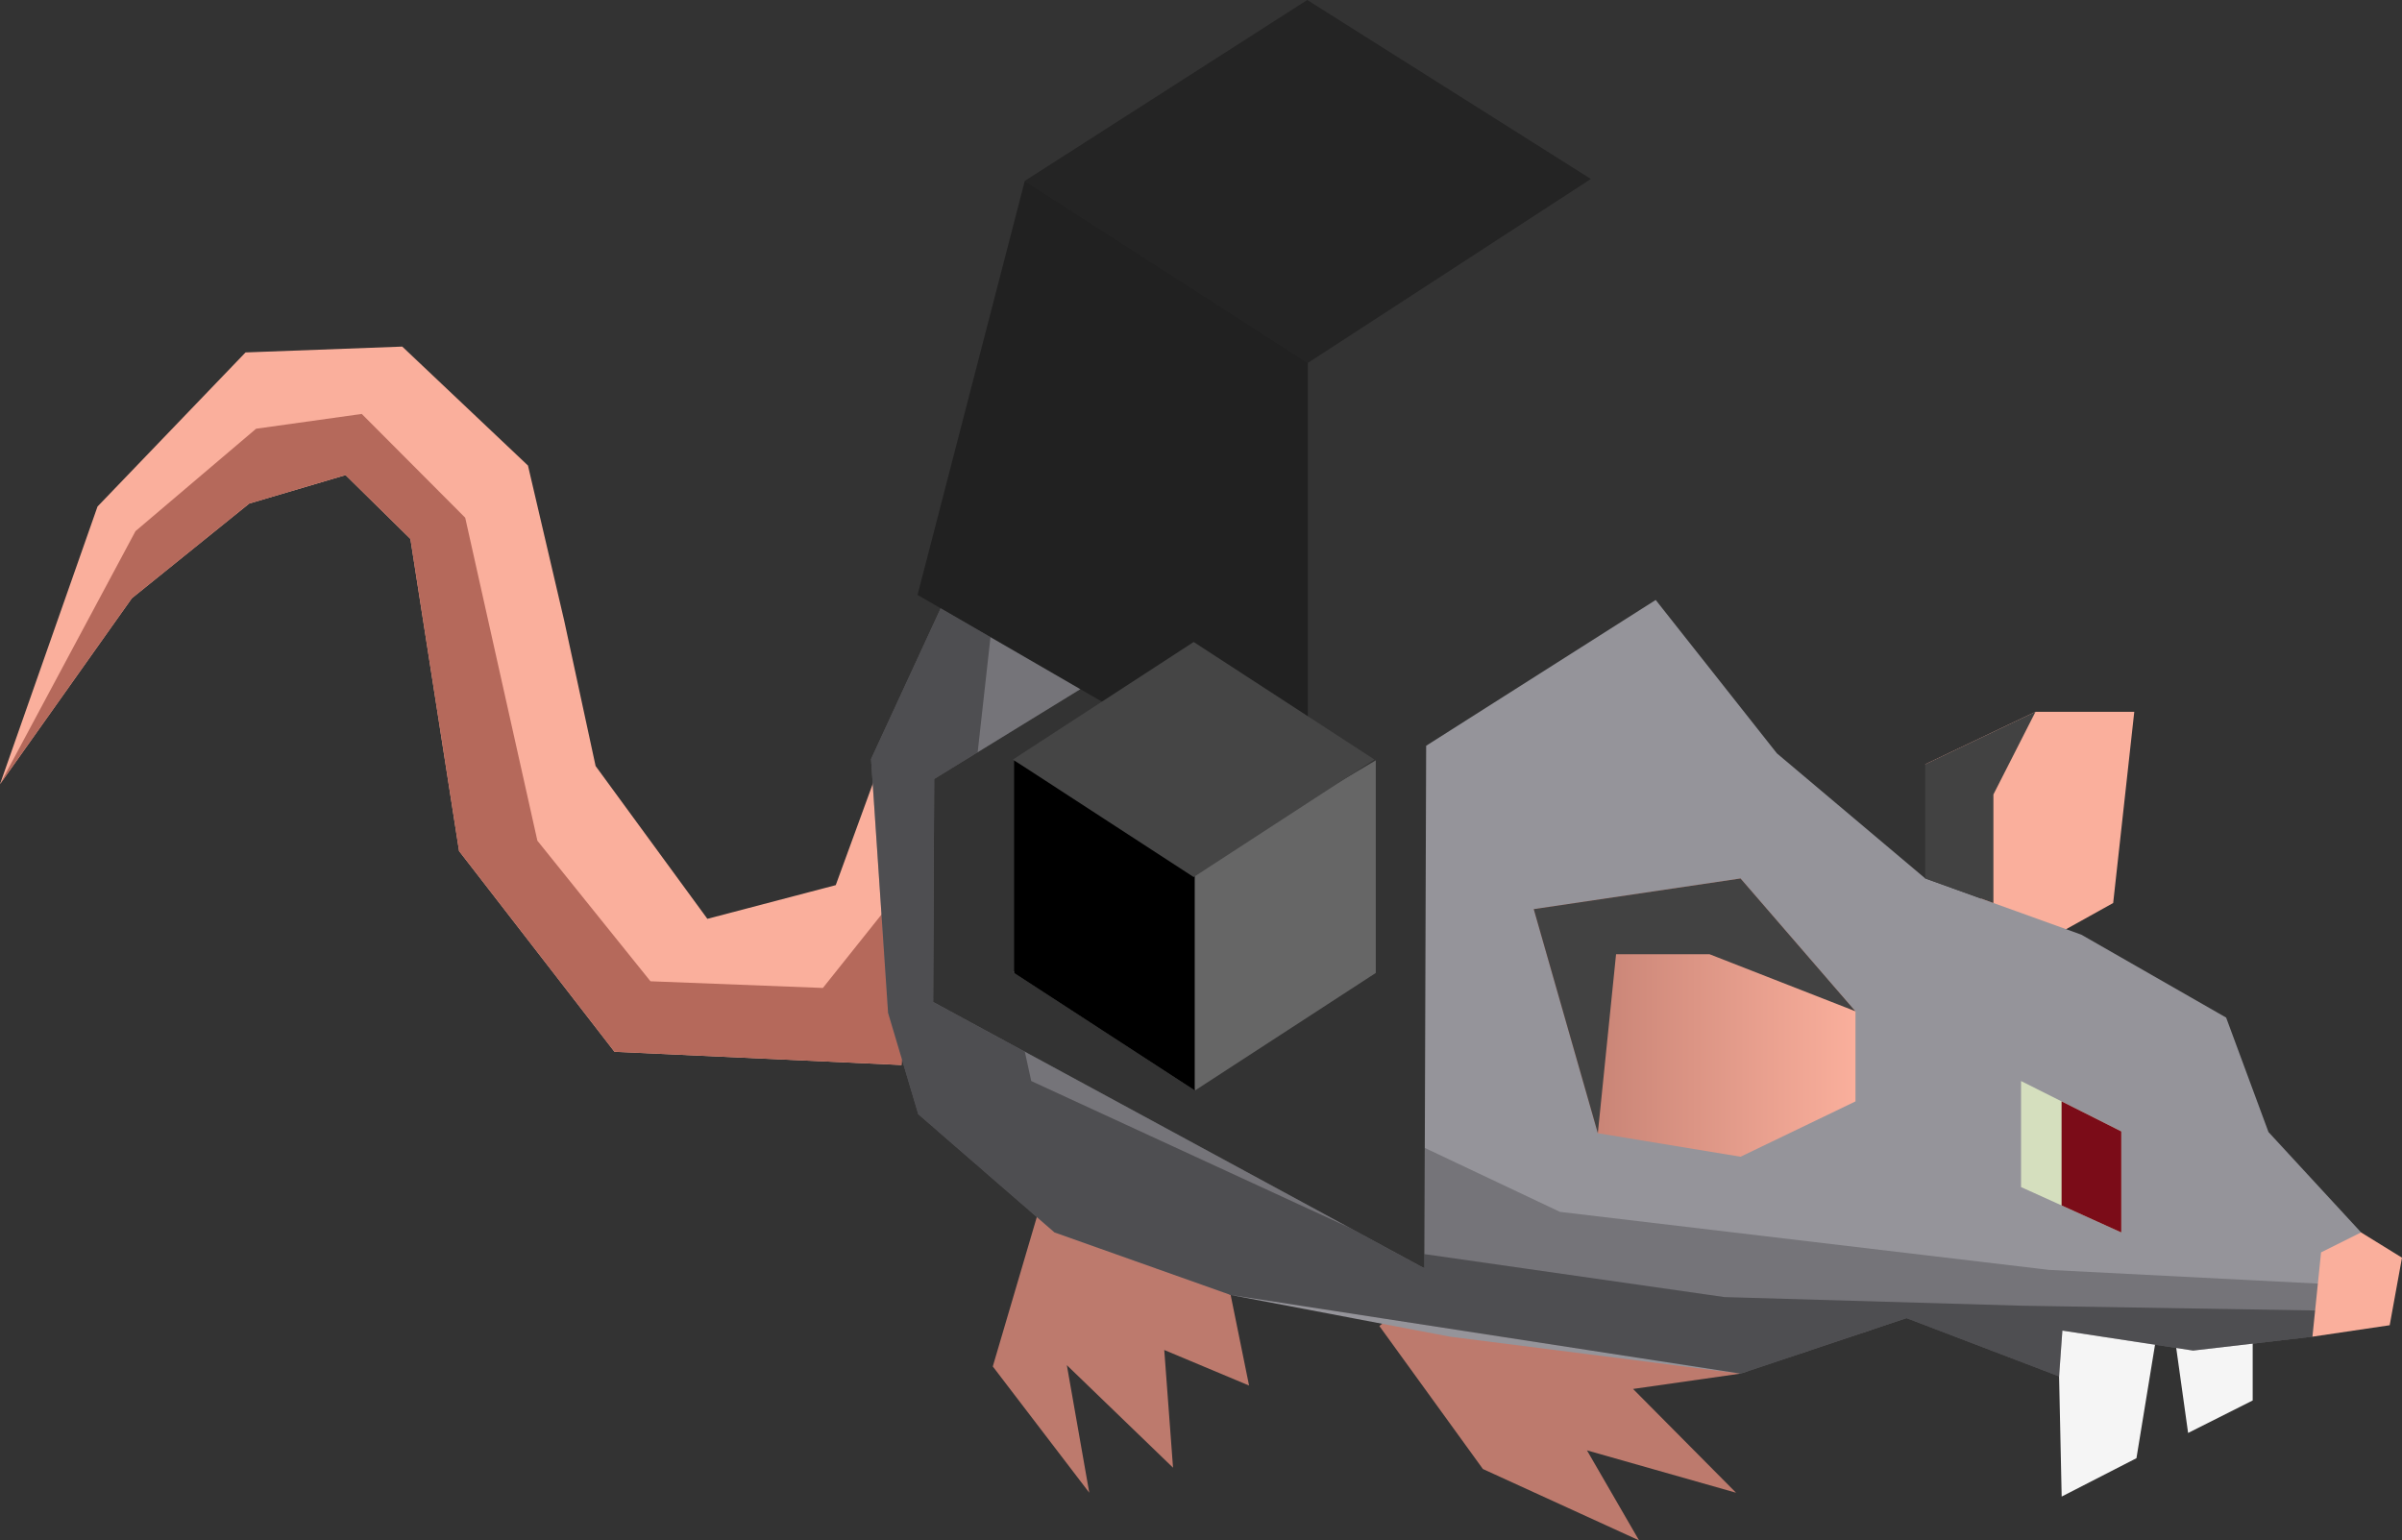 <?xml version="1.0" encoding="UTF-8" standalone="no"?>
<!-- Created with Inkscape (http://www.inkscape.org/) -->

<svg
   width="169.863mm"
   height="108.943mm"
   viewBox="0 0 169.863 108.943"
   version="1.1"
   id="svg1"
   inkscape:version="1.3 (0e150ed6c4, 2023-07-21)"
   sodipodi:docname="DWARF - GOBLINS all sprites.svg"
   inkscape:dataloss="true"
   xmlns:inkscape="http://www.inkscape.org/namespaces/inkscape"
   xmlns:sodipodi="http://sodipodi.sourceforge.net/DTD/sodipodi-0.dtd"
   xmlns:xlink="http://www.w3.org/1999/xlink"
   xmlns="http://www.w3.org/2000/svg"
   xmlns:svg="http://www.w3.org/2000/svg">
  <rect x="0" y="0" width="169.863" height="108.943" fill="#333333" stroke="none"/>
  <sodipodi:namedview
     id="namedview1"
     pagecolor="#ffffff"
     bordercolor="#000000"
     borderopacity="0.25"
     inkscape:showpageshadow="2"
     inkscape:pageopacity="0.0"
     inkscape:pagecheckerboard="0"
     inkscape:deskcolor="#d1d1d1"
     inkscape:document-units="mm"
     inkscape:zoom="0.24535703"
     inkscape:cx="8760.7029"
     inkscape:cy="-3397.0904"
     inkscape:window-width="1920"
     inkscape:window-height="991"
     inkscape:window-x="-9"
     inkscape:window-y="-9"
     inkscape:window-maximized="1"
     inkscape:current-layer="layer1" />
  <defs
     id="defs1">
    <linearGradient
       id="linearGradient1146"
       inkscape:collect="always">
      <stop
         style="stop-color:#bd7a6d;stop-opacity:1;"
         offset="0"
         id="stop1146" />
      <stop
         style="stop-color:#faaf9c;stop-opacity:1;"
         offset="1"
         id="stop1147" />
    </linearGradient>
    <linearGradient
       inkscape:collect="always"
       xlink:href="#linearGradient1146"
       id="linearGradient172"
       gradientUnits="userSpaceOnUse"
       x1="5164.402"
       y1="1539.562"
       x2="5189.682"
       y2="1539.562"
       gradientTransform="matrix(0.9,0,0,0.9,-3734.901,-4059.483)" />
  </defs>
  <g
     inkscape:label="Capa 1"
     inkscape:groupmode="layer"
     id="layer1"
     transform="translate(-3457.768,584.696)">
    <g
       id="g173"
       transform="translate(2653.17,2161.15)">
      <path
         style="fill:#f5f5f5;fill-opacity:1;stroke:none;stroke-width:2.153;-inkscape-stroke:none"
         d="m 950.005,-2658.047 0.389,18.045 5.288,-2.713 2.105,-12.865 1.548,11.079 4.567,-2.297 v -6.844"
         id="path1137-5-8-5-6-9" />
      <path
         style="fill:#faaf9c;fill-opacity:1;stroke:none;stroke-width:0.9;-inkscape-stroke:none"
         d="m 866.993,-2692.261 -3.293,9.016 -9.078,2.383 -7.904,-10.807 -2.222,-10.286 -2.561,-10.966 -8.89,-8.413 -11.083,0.413 -10.468,10.899 -6.896,19.637 9.325,-13.152 8.298,-6.695 6.814,-2.014 4.585,4.513 3.442,22.074 10.991,14.2 20.296,0.935 -0.5,-16.406"
         id="path1128-2-4-6-4-8"
         sodipodi:nodetypes="cccccccccccccccccc" />
      <path
         style="fill:#b5695b;fill-opacity:1;stroke:none;stroke-width:0.9;-inkscape-stroke:none"
         d="m 869.964,-2684.962 -7.174,8.989 -12.193,-0.473 -7.997,-9.942 -5.103,-22.843 -7.315,-7.339 -7.474,1.046 -8.527,7.242 -9.582,17.897 9.325,-13.152 8.298,-6.695 6.814,-2.014 4.585,4.513 3.442,22.074 10.991,14.199 20.296,0.935 1.613,-14.438"
         id="path1128-4-1-8-9-7-7"
         sodipodi:nodetypes="ccccccccccccccccc" />
      <path
         style="fill:#bd7a6d;fill-opacity:1;stroke:none;stroke-width:0.9;-inkscape-stroke:none"
         d="m 878.403,-2661.413 -3.598,12.209 6.824,8.931 -1.587,-9.023 7.51,7.252 -0.621,-8.325 5.998,2.515 -1.303,-6.408 -7.932,-4.423 -10.392,-9.268"
         id="path1129-6-2-7-8-8" />
      <path
         style="fill:#bd7a6d;fill-opacity:1;stroke:none;stroke-width:0.9;-inkscape-stroke:none"
         d="m 902.144,-2652.063 7.321,10.113 11.043,5.047 -3.684,-6.366 10.543,2.996 -7.284,-7.34 7.602,-1.085 -12.464,-5.414 -4.841,-4.571"
         id="path1130-1-5-4-9-1" />
      <path
         style="fill:#faaf9c;fill-opacity:1;stroke:none;stroke-width:0.9;-inkscape-stroke:none"
         d="m 944.974,-2681.628 -4.226,-10.167 7.795,-3.708 h 6.985 l -1.492,13.522 -6.514,3.624"
         id="path1132-5-2-2-15-9"
         sodipodi:nodetypes="cccccc" />
      <path
         id="path1134-4-7-5-2-9"
         style="fill:#95949a;fill-opacity:1;stroke:none;stroke-width:0.9;-inkscape-stroke:none"
         d="m 921.685,-2703.414 -16.233,10.311 -0.126,36.958 -34.739,-18.835 0.073,-15.774 10.336,-6.351 -9.875,-5.718 -4.924,10.662 1.205,17.952 2.135,7.163 9.633,8.362 12.458,4.423 15.513,2.952 20.547,2.611 11.736,-3.924 10.787,4.121 0.233,-3.24 9.248,1.412 8.437,-0.981 3.439,-7.374 -6.549,-7.099 -2.994,-8.095 -10.24,-5.864 -11.037,-3.977 -10.492,-8.847 z" />
      <path
         style="fill:#d5dfbe;fill-opacity:1;stroke-width:0.27;-inkscape-stroke:none"
         d="m 947.521,-2669.391 7.091,3.564 v 7.144 l -7.091,-3.207 z"
         id="path211-1-92-5-9-5-0-8-9-0-5-5-8-8-68-0"
         sodipodi:nodetypes="ccccc" />
      <path
         style="fill:#7b0c18;fill-opacity:1;stroke-width:0.27;-inkscape-stroke:none"
         d="m 950.388,-2660.593 -4.5e-4,-7.357 4.223,2.124 v 7.144 z"
         id="path212-3-6-4-7-2-83-5-7-6-2-2-2-2-37-7"
         sodipodi:nodetypes="ccccc" />
      <path
         style="fill:url(#linearGradient172);fill-opacity:1;stroke:none;stroke-width:0.9;-inkscape-stroke:none"
         d="m 935.813,-2674.323 -8.127,-9.395 -14.625,2.171 4.531,15.847 10.094,1.663 2.032,-0.978 2.032,-0.978 4.063,-1.957"
         id="path1131-7-6-9-4-4"
         sodipodi:nodetypes="cccccccc" />
      <path
         style="fill:#424242;fill-opacity:1;stroke:none;stroke-width:0.9;-inkscape-stroke:none"
         d="m 940.747,-2683.718 v -8.077 l 7.795,-3.708 -2.975,5.846 v 7.677 z"
         id="path1135-5-7-4-9-7" />
      <path
         style="fill:#424242;fill-opacity:1;stroke:none;stroke-width:0.9;-inkscape-stroke:none"
         d="m 935.813,-2674.323 -8.127,-9.395 -14.625,2.171 4.531,15.847 1.289,-12.657 h 6.614 z"
         id="path1136-5-6-2-9-4"
         sodipodi:nodetypes="ccccccc" />
      <path
         id="path1138-5-4-6-4-5"
         style="fill:#000000;fill-opacity:0.218;stroke:none;stroke-width:0.9;-inkscape-stroke:none"
         d="m 871.12,-2702.823 -4.924,10.662 1.205,17.952 2.135,7.163 9.633,8.362 12.458,4.423 36.059,5.563 11.736,-3.924 10.787,4.122 0.233,-3.24 9.248,1.412 8.438,-0.981 1.719,-3.687 -20.349,-1.038 -34.583,-4.103 -9.56,-4.523 -0.029,8.515 -34.739,-18.835 0.073,-15.774 10.336,-6.351 z" />
      <path
         id="path173"
         style="fill:#000000;fill-opacity:0.218;stroke:none;stroke-width:0.9;-inkscape-stroke:none"
         d="m 871.12,-2702.823 9.875,5.718 -10.336,6.351 -0.073,15.774 34.739,18.835 0.029,-8.515 -0.029,8.515 -34.739,-18.835 0.073,-15.774 10.336,-6.351 z"
         sodipodi:nodetypes="ccccccccccc" />
      <path
         id="path1138-5-3-5-7-9-9"
         style="fill:#000000;fill-opacity:0.33;stroke:none;stroke-width:0.9;-inkscape-stroke:none"
         d="m 871.12,-2702.823 -4.924,10.662 1.205,17.952 2.135,7.163 9.633,8.362 12.458,4.423 36.059,5.563 11.736,-3.924 10.787,4.122 0.233,-3.24 9.248,1.412 8.438,-0.981 0.859,-1.843 -21.467,-0.35 -20.973,-0.609 -21.218,-3.039 -0.004,1.006 -5.295,-2.871 -22.506,-10.376 -0.452,-2.071 -6.487,-3.517 0.073,-15.774 3.078,-1.891 0.906,-8.137 z" />
      <path
         style="fill:#faaf9c;fill-opacity:1;stroke:none;stroke-width:0.9;-inkscape-stroke:none"
         d="m 968.738,-2657.274 2.828,-1.409 2.894,1.786 -0.869,4.778 -5.464,0.81"
         id="path1133-0-0-9-8-7" />
      <g
         id="g19-9-9-8-9-1-6-3-7-5-2-5"
         transform="matrix(1.21,0,0,1.21,931.428,-2894.583)">
        <path
           id="path2-0-9-2-5-2-3-9-6-2-7-8-3-6-9-0-3-8"
           style="fill:#808080;fill-opacity:0;stroke:none;stroke-width:0.472;stroke-dasharray:none;stroke-opacity:0"
           d="m -11.843,133.384 -16.54,10.753 v 26.767 l 25.236,-16.029 z"
           sodipodi:nodetypes="ccccc" />
        <path
           id="path2-0-9-9-4-5-7-5-1-8-27-07-87-7-1-5-1-4-0"
           style="fill:#000000;fill-opacity:0.35;stroke:none;stroke-width:0.472;stroke-dasharray:none;stroke-opacity:0"
           d="m -44.926,133.498 16.544,10.639 v 26.767 L -51.193,157.696 Z"
           sodipodi:nodetypes="ccccc" />
        <path
           style="fill:#000000;fill-opacity:0.3;stroke:none;stroke-width:0.265"
           d="m -44.926,133.498 16.544,10.639 16.54,-10.753 -16.575,-10.461"
           id="path19-9-8-3-4-4-1-1-9-2-1-4" />
      </g>
      <g
         id="g14-9-4-9-1-1-4-4-3-9-2"
         transform="matrix(1.35,0,0,1.35,699.625,-3156.095)">
        <rect
           style="fill:#616161;fill-opacity:1;stroke:none;stroke-width:0.035;stroke-dasharray:none;stroke-opacity:0"
           id="rect4-4-8-1-1-4-57-5-12-33-5-2-8-4-1-2-5-2"
           width="11.299"
           height="11.299"
           x="403.574"
           y="236.168"
           transform="matrix(0.838,0.545,-0.838,0.545,0,0)" />
        <path
           style="fill:#000000;fill-opacity:1;stroke:none;stroke-width:0.279;stroke-opacity:0"
           d="m 140.352,349.35 v 11.669 l -9.473,-6.158 1.7e-4,-11.14 z"
           id="path1-9-3-3-3-3-0-79-2-4-0-2-5-1-3"
           sodipodi:nodetypes="ccccc" />
        <path
           style="fill:#666666;fill-opacity:1;stroke:none;stroke-width:0.279;stroke-opacity:0"
           d="m 149.825,343.72 -1.8e-4,11.14 -9.473,6.159 v -11.669"
           id="path2-0-2-8-9-6-3-9-3-4-5-7-6-5-9"
           sodipodi:nodetypes="cccc" />
        <rect
           style="fill:#454545;fill-opacity:1;stroke:none;stroke-width:0.035;stroke-dasharray:none;stroke-opacity:1"
           id="rect4-9-3-7-9-8-8-9-6-8-02-2-0-1-3-4-2-1-6"
           width="11.299"
           height="11.299"
           x="393.355"
           y="225.949"
           transform="matrix(0.838,0.545,-0.838,0.545,0,0)" />
      </g>
    </g>
  </g>
</svg>
